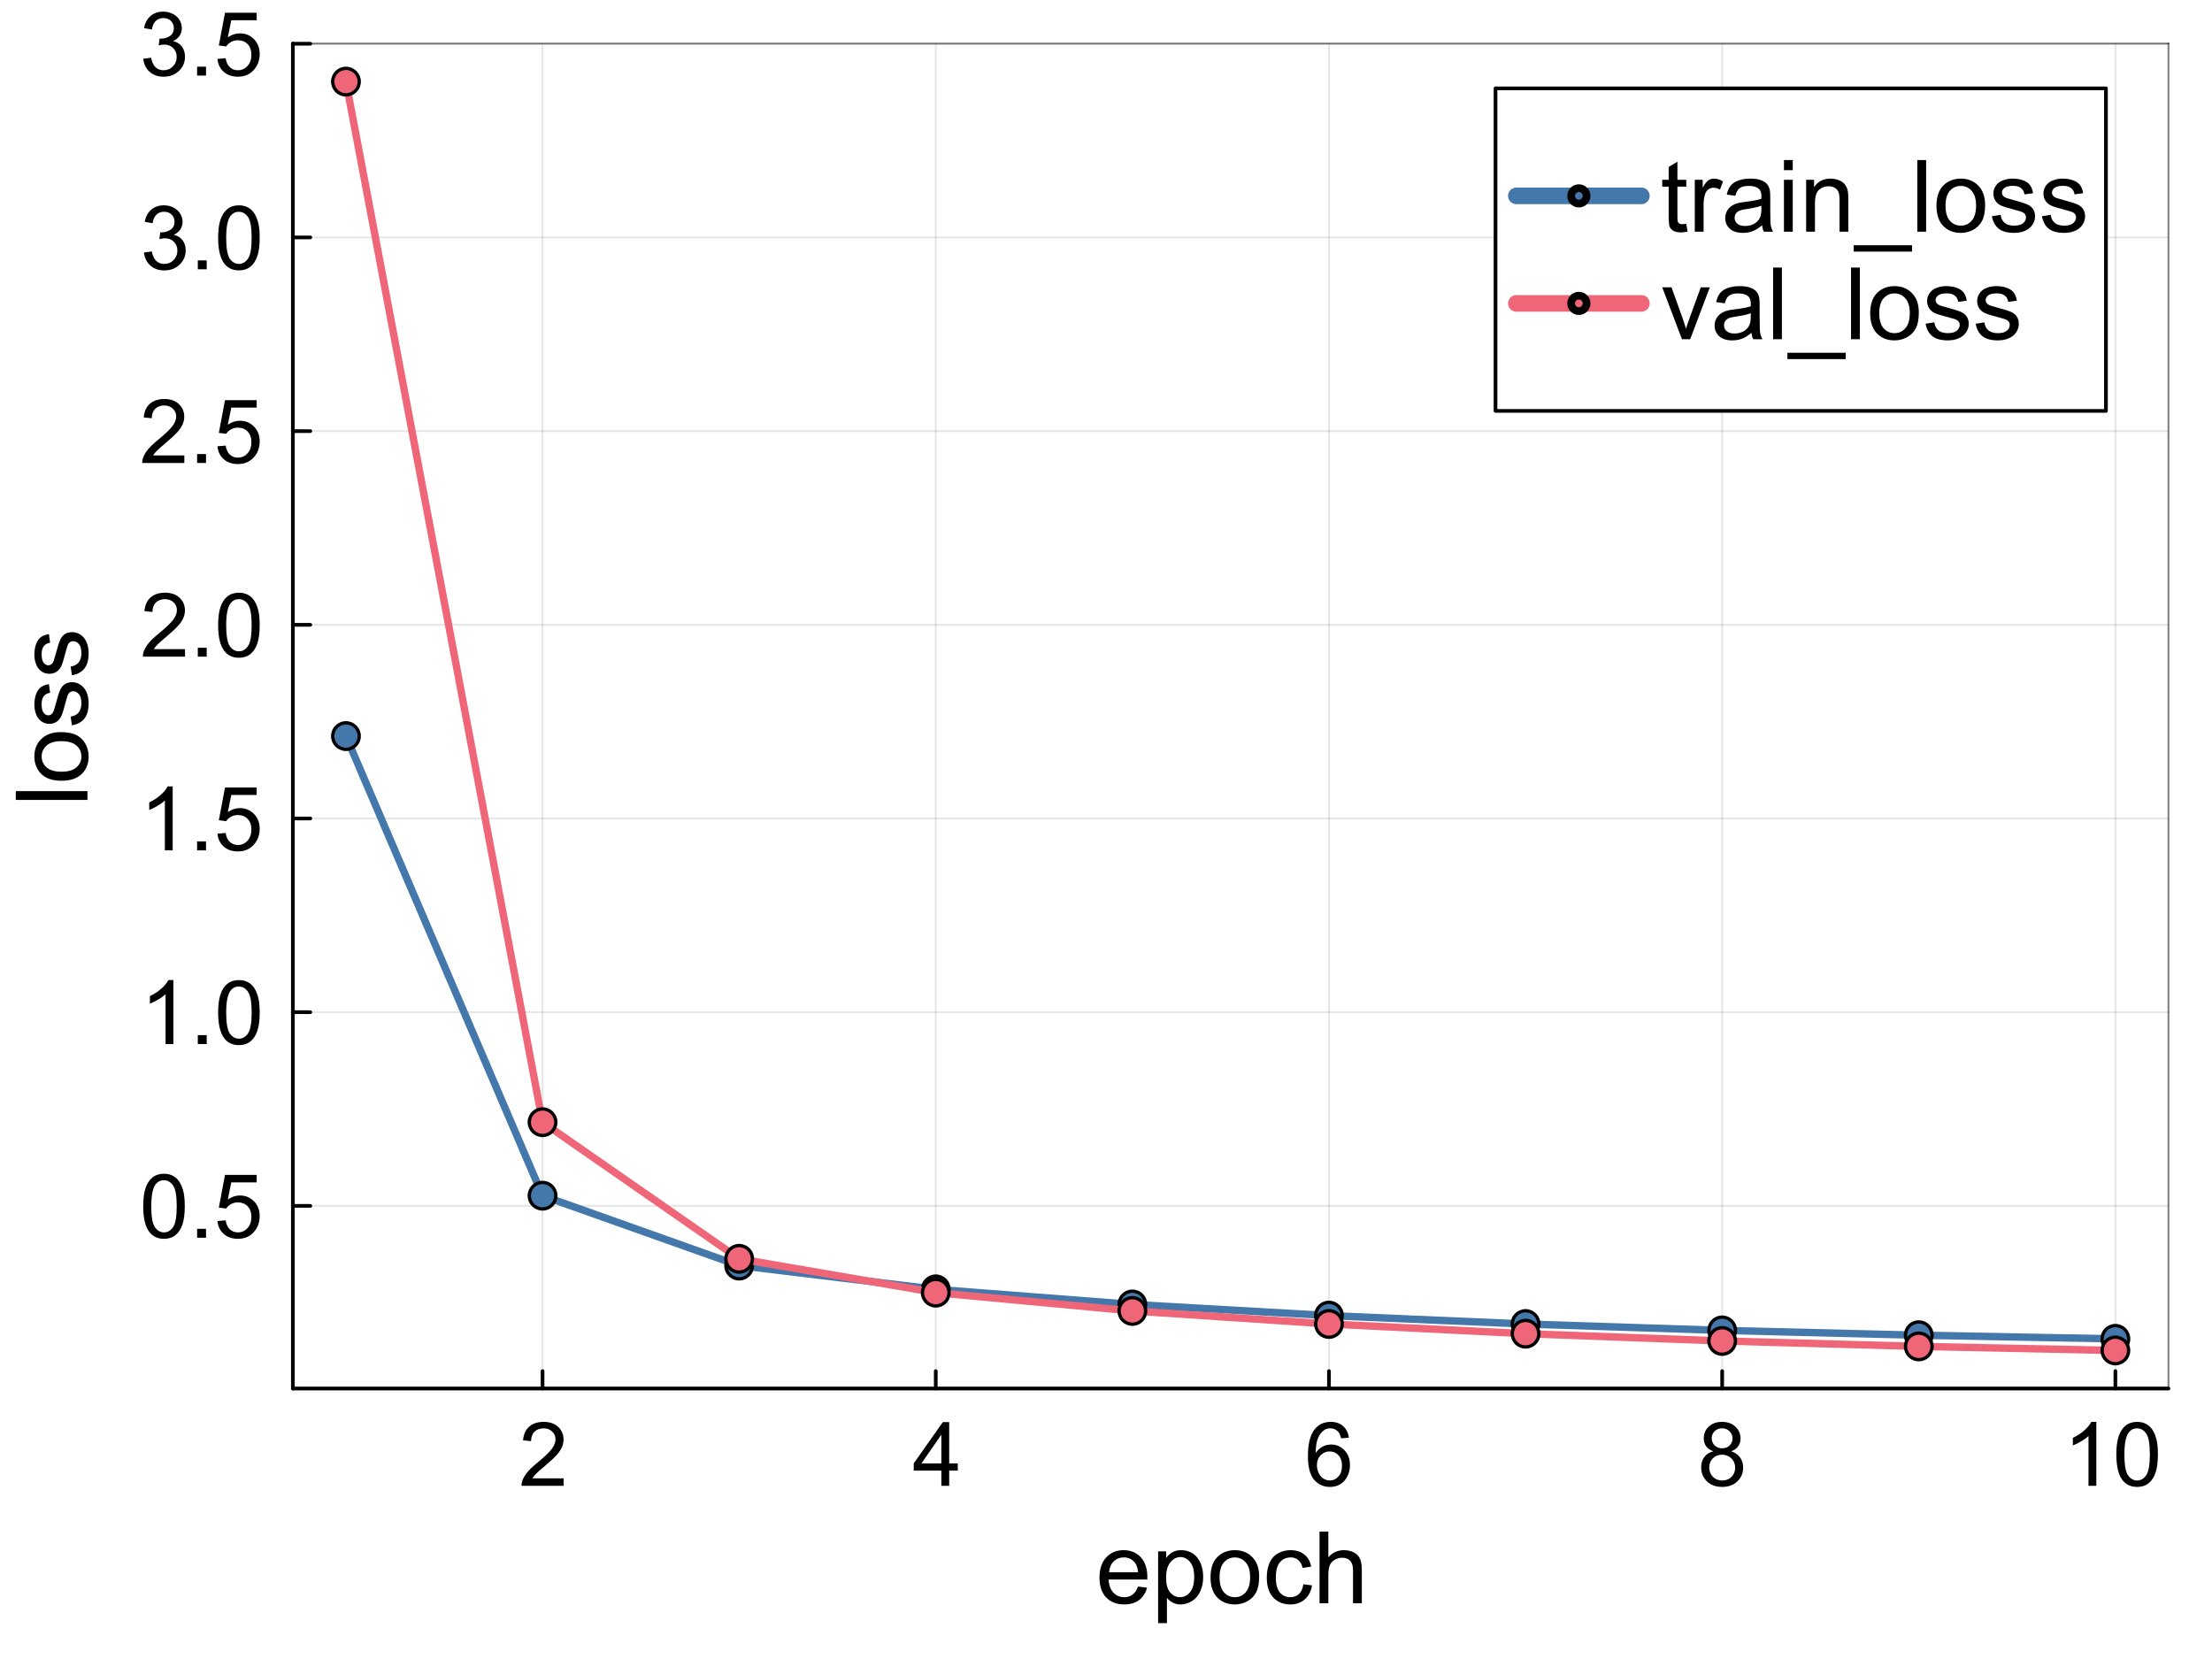 <?xml version="1.0" encoding="utf-8"?>
<svg xmlns="http://www.w3.org/2000/svg" xmlns:xlink="http://www.w3.org/1999/xlink" width="600" height="450" viewBox="0 0 2400 1800">
<rect x="0" y="0" width="2400" height="1800" fill="#333333" stroke="none"/>
<defs>
  <clipPath id="clip400">
    <rect x="0" y="0" width="2400" height="1800"/>
  </clipPath>
</defs>
<path clip-path="url(#clip400)" d="M0 1800 L2400 1800 L2400 0 L0 0  Z" fill="#ffffff" fill-rule="evenodd" fill-opacity="1"/>
<defs>
  <clipPath id="clip401">
    <rect x="480" y="0" width="1681" height="1681"/>
  </clipPath>
</defs>
<path clip-path="url(#clip400)" d="M317.757 1506.52 L2352.76 1506.52 L2352.76 47.244 L317.757 47.244  Z" fill="#ffffff" fill-rule="evenodd" fill-opacity="1"/>
<defs>
  <clipPath id="clip402">
    <rect x="317" y="47" width="2036" height="1460"/>
  </clipPath>
</defs>
<polyline clip-path="url(#clip402)" style="stroke:#000000; stroke-linecap:round; stroke-linejoin:round; stroke-width:2; stroke-opacity:0.1; fill:none" points="588.664,1506.52 588.664,47.244 "/>
<polyline clip-path="url(#clip402)" style="stroke:#000000; stroke-linecap:round; stroke-linejoin:round; stroke-width:2; stroke-opacity:0.1; fill:none" points="1015.29,1506.52 1015.29,47.244 "/>
<polyline clip-path="url(#clip402)" style="stroke:#000000; stroke-linecap:round; stroke-linejoin:round; stroke-width:2; stroke-opacity:0.1; fill:none" points="1441.91,1506.52 1441.91,47.244 "/>
<polyline clip-path="url(#clip402)" style="stroke:#000000; stroke-linecap:round; stroke-linejoin:round; stroke-width:2; stroke-opacity:0.1; fill:none" points="1868.54,1506.52 1868.54,47.244 "/>
<polyline clip-path="url(#clip402)" style="stroke:#000000; stroke-linecap:round; stroke-linejoin:round; stroke-width:2; stroke-opacity:0.1; fill:none" points="2295.16,1506.52 2295.16,47.244 "/>
<polyline clip-path="url(#clip402)" style="stroke:#000000; stroke-linecap:round; stroke-linejoin:round; stroke-width:2; stroke-opacity:0.1; fill:none" points="317.757,1308.36 2352.76,1308.36 "/>
<polyline clip-path="url(#clip402)" style="stroke:#000000; stroke-linecap:round; stroke-linejoin:round; stroke-width:2; stroke-opacity:0.1; fill:none" points="317.757,1098.21 2352.76,1098.21 "/>
<polyline clip-path="url(#clip402)" style="stroke:#000000; stroke-linecap:round; stroke-linejoin:round; stroke-width:2; stroke-opacity:0.1; fill:none" points="317.757,888.06 2352.76,888.06 "/>
<polyline clip-path="url(#clip402)" style="stroke:#000000; stroke-linecap:round; stroke-linejoin:round; stroke-width:2; stroke-opacity:0.1; fill:none" points="317.757,677.911 2352.76,677.911 "/>
<polyline clip-path="url(#clip402)" style="stroke:#000000; stroke-linecap:round; stroke-linejoin:round; stroke-width:2; stroke-opacity:0.1; fill:none" points="317.757,467.762 2352.76,467.762 "/>
<polyline clip-path="url(#clip402)" style="stroke:#000000; stroke-linecap:round; stroke-linejoin:round; stroke-width:2; stroke-opacity:0.1; fill:none" points="317.757,257.613 2352.76,257.613 "/>
<polyline clip-path="url(#clip402)" style="stroke:#000000; stroke-linecap:round; stroke-linejoin:round; stroke-width:2; stroke-opacity:0.1; fill:none" points="317.757,47.463 2352.76,47.463 "/>
<polyline clip-path="url(#clip400)" style="stroke:#000000; stroke-linecap:round; stroke-linejoin:round; stroke-width:4; stroke-opacity:1; fill:none" points="317.757,1506.52 2352.76,1506.52 "/>
<polyline clip-path="url(#clip400)" style="stroke:#000000; stroke-linecap:round; stroke-linejoin:round; stroke-width:2; stroke-opacity:0.5; fill:none" points="317.757,47.244 2352.76,47.244 "/>
<polyline clip-path="url(#clip400)" style="stroke:#000000; stroke-linecap:round; stroke-linejoin:round; stroke-width:4; stroke-opacity:1; fill:none" points="588.664,1506.52 588.664,1487.63 "/>
<polyline clip-path="url(#clip400)" style="stroke:#000000; stroke-linecap:round; stroke-linejoin:round; stroke-width:4; stroke-opacity:1; fill:none" points="1015.29,1506.52 1015.29,1487.63 "/>
<polyline clip-path="url(#clip400)" style="stroke:#000000; stroke-linecap:round; stroke-linejoin:round; stroke-width:4; stroke-opacity:1; fill:none" points="1441.91,1506.52 1441.91,1487.63 "/>
<polyline clip-path="url(#clip400)" style="stroke:#000000; stroke-linecap:round; stroke-linejoin:round; stroke-width:4; stroke-opacity:1; fill:none" points="1868.54,1506.52 1868.54,1487.63 "/>
<polyline clip-path="url(#clip400)" style="stroke:#000000; stroke-linecap:round; stroke-linejoin:round; stroke-width:4; stroke-opacity:1; fill:none" points="2295.16,1506.52 2295.16,1487.63 "/>
<path clip-path="url(#clip400)" d="M611.555 1603.97 L611.555 1612.12 L565.868 1612.12 Q565.773 1609.06 566.858 1606.23 Q568.602 1601.56 572.421 1597.04 Q576.287 1592.51 583.548 1586.57 Q594.817 1577.33 598.777 1571.95 Q602.738 1566.53 602.738 1561.72 Q602.738 1556.68 599.107 1553.24 Q595.524 1549.75 589.725 1549.75 Q583.595 1549.75 579.918 1553.42 Q576.24 1557.1 576.193 1563.61 L567.471 1562.71 Q568.366 1552.95 574.213 1547.86 Q580.059 1542.72 589.913 1542.72 Q599.862 1542.72 605.661 1548.24 Q611.46 1553.75 611.46 1561.91 Q611.46 1566.06 609.763 1570.07 Q608.066 1574.07 604.105 1578.51 Q600.192 1582.94 591.045 1590.67 Q583.407 1597.08 581.238 1599.39 Q579.069 1601.66 577.655 1603.97 L611.555 1603.97 Z" fill="#000000" fill-rule="nonzero" fill-opacity="1" /><path clip-path="url(#clip400)" d="M1021.37 1612.12 L1021.37 1595.57 L991.384 1595.57 L991.384 1587.8 L1022.93 1543 L1029.86 1543 L1029.86 1587.8 L1039.19 1587.8 L1039.19 1595.57 L1029.86 1595.57 L1029.86 1612.12 L1021.37 1612.12 M1021.37 1587.8 L1021.37 1556.63 L999.729 1587.8 L1021.37 1587.8 Z" fill="#000000" fill-rule="nonzero" fill-opacity="1" /><path clip-path="url(#clip400)" d="M1463.51 1559.93 L1455.07 1560.59 Q1453.94 1555.59 1451.86 1553.33 Q1448.42 1549.7 1443.37 1549.7 Q1439.32 1549.7 1436.25 1551.96 Q1432.25 1554.89 1429.94 1560.5 Q1427.63 1566.11 1427.53 1576.48 Q1430.6 1571.81 1435.03 1569.55 Q1439.46 1567.29 1444.32 1567.29 Q1452.8 1567.29 1458.74 1573.56 Q1464.73 1579.78 1464.73 1589.68 Q1464.73 1596.19 1461.9 1601.8 Q1459.12 1607.36 1454.22 1610.33 Q1449.32 1613.3 1443.09 1613.3 Q1432.48 1613.3 1425.79 1605.52 Q1419.09 1597.7 1419.09 1579.78 Q1419.09 1559.74 1426.5 1550.64 Q1432.95 1542.72 1443.89 1542.72 Q1452.05 1542.72 1457.24 1547.29 Q1462.47 1551.87 1463.51 1559.93 M1428.85 1589.73 Q1428.85 1594.11 1430.69 1598.12 Q1432.58 1602.13 1435.92 1604.25 Q1439.27 1606.32 1442.95 1606.32 Q1448.32 1606.32 1452.19 1601.99 Q1456.06 1597.65 1456.06 1590.2 Q1456.06 1583.03 1452.24 1578.93 Q1448.42 1574.78 1442.62 1574.78 Q1436.87 1574.78 1432.86 1578.93 Q1428.85 1583.03 1428.85 1589.73 Z" fill="#000000" fill-rule="nonzero" fill-opacity="1" /><path clip-path="url(#clip400)" d="M1858.92 1574.64 Q1853.64 1572.71 1851.09 1569.12 Q1848.55 1565.54 1848.55 1560.54 Q1848.55 1553 1853.97 1547.86 Q1859.39 1542.72 1868.4 1542.72 Q1877.45 1542.72 1882.96 1548 Q1888.48 1553.24 1888.48 1560.78 Q1888.48 1565.59 1885.94 1569.17 Q1883.44 1572.71 1878.3 1574.64 Q1884.66 1576.72 1887.96 1581.34 Q1891.31 1585.96 1891.31 1592.37 Q1891.31 1601.23 1885.04 1607.27 Q1878.77 1613.3 1868.54 1613.3 Q1858.31 1613.3 1852.04 1607.27 Q1845.76 1601.19 1845.76 1592.13 Q1845.76 1585.39 1849.16 1580.86 Q1852.6 1576.29 1858.92 1574.64 M1857.22 1560.26 Q1857.22 1565.16 1860.38 1568.28 Q1863.54 1571.39 1868.58 1571.39 Q1873.49 1571.39 1876.6 1568.32 Q1879.76 1565.21 1879.76 1560.73 Q1879.76 1556.06 1876.51 1552.91 Q1873.3 1549.7 1868.49 1549.7 Q1863.63 1549.7 1860.43 1552.81 Q1857.22 1555.92 1857.22 1560.26 M1854.49 1592.18 Q1854.49 1595.81 1856.18 1599.21 Q1857.93 1602.6 1861.32 1604.49 Q1864.72 1606.32 1868.63 1606.32 Q1874.71 1606.32 1878.67 1602.41 Q1882.63 1598.5 1882.63 1592.46 Q1882.63 1586.33 1878.53 1582.33 Q1874.48 1578.32 1868.35 1578.32 Q1862.36 1578.32 1858.4 1582.28 Q1854.49 1586.24 1854.49 1592.18 Z" fill="#000000" fill-rule="nonzero" fill-opacity="1" /><path clip-path="url(#clip400)" d="M2274.49 1612.12 L2266 1612.12 L2266 1558.04 Q2262.94 1560.97 2257.94 1563.89 Q2252.99 1566.81 2249.03 1568.28 L2249.03 1560.07 Q2256.15 1556.72 2261.47 1551.96 Q2266.8 1547.2 2269.02 1542.72 L2274.49 1542.72 L2274.49 1612.12 Z" fill="#000000" fill-rule="nonzero" fill-opacity="1" /><path clip-path="url(#clip400)" d="M2296.22 1578.04 Q2296.22 1565.78 2298.72 1558.33 Q2301.27 1550.83 2306.22 1546.78 Q2311.22 1542.72 2318.76 1542.72 Q2324.32 1542.72 2328.52 1544.98 Q2332.72 1547.2 2335.45 1551.44 Q2338.18 1555.64 2339.74 1561.72 Q2341.3 1567.76 2341.3 1578.04 Q2341.3 1590.2 2338.8 1597.7 Q2336.3 1605.15 2331.3 1609.25 Q2326.35 1613.3 2318.76 1613.3 Q2308.76 1613.3 2303.06 1606.14 Q2296.22 1597.51 2296.22 1578.04 M2304.94 1578.04 Q2304.94 1595.06 2308.91 1600.71 Q2312.91 1606.32 2318.76 1606.32 Q2324.61 1606.32 2328.57 1600.67 Q2332.57 1595.01 2332.57 1578.04 Q2332.57 1560.97 2328.57 1555.36 Q2324.61 1549.75 2318.67 1549.75 Q2312.82 1549.75 2309.33 1554.7 Q2304.94 1561.01 2304.94 1578.04 Z" fill="#000000" fill-rule="nonzero" fill-opacity="1" /><path clip-path="url(#clip400)" d="M1234.69 1721.38 L1244.55 1722.6 Q1242.22 1731.24 1235.91 1736.01 Q1229.6 1740.79 1219.78 1740.79 Q1207.42 1740.79 1200.16 1733.2 Q1192.94 1725.57 1192.94 1711.83 Q1192.94 1697.61 1200.26 1689.76 Q1207.58 1681.91 1219.25 1681.91 Q1230.55 1681.91 1237.71 1689.6 Q1244.87 1697.29 1244.87 1711.24 Q1244.87 1712.09 1244.82 1713.79 L1202.81 1713.79 Q1203.34 1723.07 1208.06 1728.01 Q1212.78 1732.94 1219.84 1732.94 Q1225.09 1732.94 1228.8 1730.18 Q1232.51 1727.42 1234.69 1721.38 M1203.34 1705.94 L1234.79 1705.94 Q1234.16 1698.83 1231.19 1695.28 Q1226.63 1689.76 1219.36 1689.76 Q1212.78 1689.76 1208.27 1694.16 Q1203.82 1698.57 1203.34 1705.94 Z" fill="#000000" fill-rule="nonzero" fill-opacity="1" /><path clip-path="url(#clip400)" d="M1256.54 1761.1 L1256.54 1683.18 L1265.24 1683.18 L1265.24 1690.5 Q1268.32 1686.21 1272.19 1684.09 Q1276.06 1681.91 1281.58 1681.91 Q1288.79 1681.91 1294.31 1685.62 Q1299.82 1689.34 1302.64 1696.13 Q1305.45 1702.86 1305.45 1710.93 Q1305.45 1719.57 1302.32 1726.52 Q1299.24 1733.42 1293.3 1737.13 Q1287.41 1740.79 1280.89 1740.79 Q1276.11 1740.79 1272.3 1738.77 Q1268.53 1736.76 1266.09 1733.68 L1266.09 1761.1 L1256.54 1761.1 M1265.19 1711.67 Q1265.19 1722.54 1269.59 1727.74 Q1273.99 1732.94 1280.25 1732.94 Q1286.62 1732.94 1291.13 1727.58 Q1295.69 1722.17 1295.69 1710.87 Q1295.69 1700.11 1291.23 1694.75 Q1286.83 1689.39 1280.68 1689.39 Q1274.58 1689.39 1269.86 1695.12 Q1265.19 1700.79 1265.19 1711.67 Z" fill="#000000" fill-rule="nonzero" fill-opacity="1" /><path clip-path="url(#clip400)" d="M1313.4 1711.35 Q1313.4 1695.7 1322.1 1688.17 Q1329.37 1681.91 1339.82 1681.91 Q1351.43 1681.91 1358.81 1689.55 Q1366.18 1697.13 1366.18 1710.55 Q1366.18 1721.43 1362.89 1727.69 Q1359.66 1733.89 1353.4 1737.34 Q1347.19 1740.79 1339.82 1740.79 Q1327.99 1740.79 1320.67 1733.2 Q1313.4 1725.62 1313.4 1711.35 M1323.22 1711.35 Q1323.22 1722.17 1327.94 1727.58 Q1332.66 1732.94 1339.82 1732.94 Q1346.93 1732.94 1351.65 1727.53 Q1356.37 1722.12 1356.37 1711.03 Q1356.37 1700.58 1351.59 1695.23 Q1346.87 1689.82 1339.82 1689.82 Q1332.66 1689.82 1327.94 1695.17 Q1323.22 1700.53 1323.22 1711.35 Z" fill="#000000" fill-rule="nonzero" fill-opacity="1" /><path clip-path="url(#clip400)" d="M1414.13 1718.88 L1423.52 1720.1 Q1421.98 1729.81 1415.62 1735.33 Q1409.3 1740.79 1400.07 1740.79 Q1388.51 1740.79 1381.46 1733.26 Q1374.45 1725.67 1374.45 1711.56 Q1374.45 1702.44 1377.48 1695.6 Q1380.5 1688.75 1386.65 1685.36 Q1392.86 1681.91 1400.13 1681.91 Q1409.3 1681.91 1415.14 1686.58 Q1420.97 1691.19 1422.62 1699.73 L1413.33 1701.17 Q1412.01 1695.49 1408.61 1692.63 Q1405.27 1689.76 1400.5 1689.76 Q1393.28 1689.76 1388.78 1694.96 Q1384.27 1700.11 1384.27 1711.3 Q1384.27 1722.65 1388.62 1727.79 Q1392.97 1732.94 1399.97 1732.94 Q1405.59 1732.94 1409.36 1729.49 Q1413.12 1726.04 1414.13 1718.88 Z" fill="#000000" fill-rule="nonzero" fill-opacity="1" /><path clip-path="url(#clip400)" d="M1431.69 1739.52 L1431.69 1661.76 L1441.24 1661.76 L1441.24 1689.66 Q1447.92 1681.91 1458.1 1681.91 Q1464.36 1681.91 1468.98 1684.4 Q1473.59 1686.84 1475.55 1691.19 Q1477.57 1695.54 1477.57 1703.82 L1477.57 1739.52 L1468.02 1739.52 L1468.02 1703.82 Q1468.02 1696.66 1464.89 1693.42 Q1461.82 1690.13 1456.14 1690.13 Q1451.9 1690.13 1448.13 1692.36 Q1444.42 1694.54 1442.83 1698.3 Q1441.24 1702.07 1441.24 1708.7 L1441.24 1739.52 L1431.69 1739.52 Z" fill="#000000" fill-rule="nonzero" fill-opacity="1" /><polyline clip-path="url(#clip400)" style="stroke:#000000; stroke-linecap:round; stroke-linejoin:round; stroke-width:4; stroke-opacity:1; fill:none" points="317.757,1506.52 317.757,47.244 "/>
<polyline clip-path="url(#clip400)" style="stroke:#000000; stroke-linecap:round; stroke-linejoin:round; stroke-width:2; stroke-opacity:0.5; fill:none" points="2352.76,1506.52 2352.76,47.244 "/>
<polyline clip-path="url(#clip400)" style="stroke:#000000; stroke-linecap:round; stroke-linejoin:round; stroke-width:4; stroke-opacity:1; fill:none" points="317.757,1308.36 336.655,1308.36 "/>
<polyline clip-path="url(#clip400)" style="stroke:#000000; stroke-linecap:round; stroke-linejoin:round; stroke-width:4; stroke-opacity:1; fill:none" points="317.757,1098.21 336.655,1098.21 "/>
<polyline clip-path="url(#clip400)" style="stroke:#000000; stroke-linecap:round; stroke-linejoin:round; stroke-width:4; stroke-opacity:1; fill:none" points="317.757,888.06 336.655,888.06 "/>
<polyline clip-path="url(#clip400)" style="stroke:#000000; stroke-linecap:round; stroke-linejoin:round; stroke-width:4; stroke-opacity:1; fill:none" points="317.757,677.911 336.655,677.911 "/>
<polyline clip-path="url(#clip400)" style="stroke:#000000; stroke-linecap:round; stroke-linejoin:round; stroke-width:4; stroke-opacity:1; fill:none" points="317.757,467.762 336.655,467.762 "/>
<polyline clip-path="url(#clip400)" style="stroke:#000000; stroke-linecap:round; stroke-linejoin:round; stroke-width:4; stroke-opacity:1; fill:none" points="317.757,257.613 336.655,257.613 "/>
<polyline clip-path="url(#clip400)" style="stroke:#000000; stroke-linecap:round; stroke-linejoin:round; stroke-width:4; stroke-opacity:1; fill:none" points="317.757,47.463 336.655,47.463 "/>
<path clip-path="url(#clip400)" d="M155.399 1308.83 Q155.399 1296.57 157.898 1289.12 Q160.444 1281.63 165.394 1277.57 Q170.392 1273.52 177.936 1273.52 Q183.5 1273.52 187.696 1275.78 Q191.892 1277.99 194.627 1282.24 Q197.361 1286.43 198.917 1292.52 Q200.473 1298.55 200.473 1308.83 Q200.473 1320.99 197.974 1328.49 Q195.475 1335.94 190.478 1340.04 Q185.527 1344.1 177.936 1344.1 Q167.94 1344.1 162.235 1336.93 Q155.399 1328.3 155.399 1308.83 M164.121 1308.83 Q164.121 1325.85 168.082 1331.51 Q172.09 1337.12 177.936 1337.12 Q183.782 1337.12 187.743 1331.46 Q191.751 1325.8 191.751 1308.83 Q191.751 1291.76 187.743 1286.15 Q183.782 1280.54 177.842 1280.54 Q171.995 1280.54 168.506 1285.49 Q164.121 1291.81 164.121 1308.83 Z" fill="#000000" fill-rule="nonzero" fill-opacity="1" /><path clip-path="url(#clip400)" d="M213.863 1342.92 L213.863 1333.25 L223.529 1333.25 L223.529 1342.92 L213.863 1342.92 Z" fill="#000000" fill-rule="nonzero" fill-opacity="1" /><path clip-path="url(#clip400)" d="M235.929 1324.81 L244.84 1324.06 Q245.83 1330.57 249.413 1333.87 Q253.044 1337.12 258.136 1337.12 Q264.265 1337.12 268.509 1332.5 Q272.752 1327.88 272.752 1320.24 Q272.752 1312.98 268.65 1308.78 Q264.595 1304.59 257.994 1304.59 Q253.893 1304.59 250.592 1306.47 Q247.292 1308.31 245.406 1311.28 L237.438 1310.24 L244.133 1274.74 L278.504 1274.74 L278.504 1282.85 L250.922 1282.85 L247.197 1301.43 Q253.421 1297.09 260.258 1297.09 Q269.31 1297.09 275.534 1303.36 Q281.757 1309.63 281.757 1319.49 Q281.757 1328.87 276.288 1335.7 Q269.64 1344.1 258.136 1344.1 Q248.706 1344.1 242.718 1338.82 Q236.778 1333.54 235.929 1324.81 Z" fill="#000000" fill-rule="nonzero" fill-opacity="1" /><path clip-path="url(#clip400)" d="M188.12 1132.77 L179.633 1132.77 L179.633 1078.69 Q176.569 1081.61 171.571 1084.54 Q166.62 1087.46 162.66 1088.92 L162.66 1080.72 Q169.779 1077.37 175.107 1072.61 Q180.435 1067.85 182.651 1063.37 L188.12 1063.37 L188.12 1132.77 Z" fill="#000000" fill-rule="nonzero" fill-opacity="1" /><path clip-path="url(#clip400)" d="M214.618 1132.77 L214.618 1123.1 L224.283 1123.1 L224.283 1132.77 L214.618 1132.77 Z" fill="#000000" fill-rule="nonzero" fill-opacity="1" /><path clip-path="url(#clip400)" d="M236.683 1098.68 Q236.683 1086.42 239.182 1078.97 Q241.728 1071.48 246.679 1067.42 Q251.677 1063.37 259.22 1063.37 Q264.784 1063.37 268.98 1065.63 Q273.176 1067.85 275.911 1072.09 Q278.646 1076.29 280.201 1082.37 Q281.757 1088.4 281.757 1098.68 Q281.757 1110.85 279.259 1118.34 Q276.76 1125.79 271.762 1129.89 Q266.811 1133.95 259.22 1133.95 Q249.225 1133.95 243.52 1126.78 Q236.683 1118.15 236.683 1098.68 M245.406 1098.68 Q245.406 1115.7 249.366 1121.36 Q253.374 1126.97 259.22 1126.97 Q265.067 1126.97 269.027 1121.31 Q273.035 1115.65 273.035 1098.68 Q273.035 1081.61 269.027 1076 Q265.067 1070.39 259.126 1070.39 Q253.28 1070.39 249.791 1075.34 Q245.406 1081.66 245.406 1098.68 Z" fill="#000000" fill-rule="nonzero" fill-opacity="1" /><path clip-path="url(#clip400)" d="M187.366 922.62 L178.879 922.62 L178.879 868.541 Q175.814 871.464 170.817 874.387 Q165.866 877.31 161.905 878.772 L161.905 870.568 Q169.025 867.22 174.353 862.458 Q179.68 857.696 181.896 853.217 L187.366 853.217 L187.366 922.62 Z" fill="#000000" fill-rule="nonzero" fill-opacity="1" /><path clip-path="url(#clip400)" d="M213.863 922.62 L213.863 912.955 L223.529 912.955 L223.529 922.62 L213.863 922.62 Z" fill="#000000" fill-rule="nonzero" fill-opacity="1" /><path clip-path="url(#clip400)" d="M235.929 904.515 L244.84 903.761 Q245.83 910.267 249.413 913.568 Q253.044 916.821 258.136 916.821 Q264.265 916.821 268.509 912.2 Q272.752 907.58 272.752 899.942 Q272.752 892.681 268.65 888.484 Q264.595 884.288 257.994 884.288 Q253.893 884.288 250.592 886.174 Q247.292 888.013 245.406 890.983 L237.438 889.946 L244.133 854.443 L278.504 854.443 L278.504 862.553 L250.922 862.553 L247.197 881.129 Q253.421 876.792 260.258 876.792 Q269.31 876.792 275.534 883.062 Q281.757 889.333 281.757 899.187 Q281.757 908.57 276.288 915.406 Q269.64 923.799 258.136 923.799 Q248.706 923.799 242.718 918.518 Q236.778 913.238 235.929 904.515 Z" fill="#000000" fill-rule="nonzero" fill-opacity="1" /><path clip-path="url(#clip400)" d="M200.756 704.314 L200.756 712.471 L155.069 712.471 Q154.975 709.406 156.059 706.577 Q157.803 701.91 161.623 697.383 Q165.489 692.857 172.75 686.916 Q184.018 677.675 187.979 672.3 Q191.939 666.878 191.939 662.069 Q191.939 657.024 188.309 653.582 Q184.725 650.093 178.926 650.093 Q172.797 650.093 169.119 653.771 Q165.442 657.448 165.394 663.955 L156.672 663.059 Q157.568 653.299 163.414 648.207 Q169.261 643.068 179.115 643.068 Q189.063 643.068 194.862 648.584 Q200.662 654.101 200.662 662.258 Q200.662 666.407 198.964 670.414 Q197.267 674.422 193.306 678.854 Q189.393 683.286 180.246 691.018 Q172.608 697.431 170.439 699.741 Q168.27 702.004 166.856 704.314 L200.756 704.314 Z" fill="#000000" fill-rule="nonzero" fill-opacity="1" /><path clip-path="url(#clip400)" d="M214.618 712.471 L214.618 702.805 L224.283 702.805 L224.283 712.471 L214.618 712.471 Z" fill="#000000" fill-rule="nonzero" fill-opacity="1" /><path clip-path="url(#clip400)" d="M236.683 678.382 Q236.683 666.124 239.182 658.674 Q241.728 651.178 246.679 647.123 Q251.677 643.068 259.22 643.068 Q264.784 643.068 268.98 645.331 Q273.176 647.547 275.911 651.791 Q278.646 655.987 280.201 662.069 Q281.757 668.104 281.757 678.382 Q281.757 690.547 279.259 698.043 Q276.76 705.493 271.762 709.595 Q266.811 713.65 259.22 713.65 Q249.225 713.65 243.52 706.483 Q236.683 697.855 236.683 678.382 M245.406 678.382 Q245.406 695.403 249.366 701.061 Q253.374 706.672 259.22 706.672 Q265.067 706.672 269.027 701.014 Q273.035 695.356 273.035 678.382 Q273.035 661.315 269.027 655.704 Q265.067 650.093 259.126 650.093 Q253.28 650.093 249.791 655.044 Q245.406 661.362 245.406 678.382 Z" fill="#000000" fill-rule="nonzero" fill-opacity="1" /><path clip-path="url(#clip400)" d="M200.002 494.165 L200.002 502.322 L154.314 502.322 Q154.22 499.257 155.305 496.428 Q157.049 491.76 160.868 487.234 Q164.734 482.708 171.995 476.767 Q183.264 467.526 187.224 462.151 Q191.185 456.729 191.185 451.92 Q191.185 446.875 187.554 443.433 Q183.971 439.944 178.172 439.944 Q172.042 439.944 168.365 443.622 Q164.687 447.299 164.64 453.806 L155.918 452.91 Q156.813 443.15 162.66 438.058 Q168.506 432.919 178.36 432.919 Q188.309 432.919 194.108 438.435 Q199.907 443.952 199.907 452.108 Q199.907 456.257 198.21 460.265 Q196.513 464.273 192.552 468.705 Q188.639 473.137 179.492 480.869 Q171.854 487.281 169.685 489.592 Q167.516 491.855 166.102 494.165 L200.002 494.165 Z" fill="#000000" fill-rule="nonzero" fill-opacity="1" /><path clip-path="url(#clip400)" d="M213.863 502.322 L213.863 492.656 L223.529 492.656 L223.529 502.322 L213.863 502.322 Z" fill="#000000" fill-rule="nonzero" fill-opacity="1" /><path clip-path="url(#clip400)" d="M235.929 484.217 L244.84 483.462 Q245.83 489.969 249.413 493.269 Q253.044 496.522 258.136 496.522 Q264.265 496.522 268.509 491.902 Q272.752 487.281 272.752 479.643 Q272.752 472.382 268.65 468.186 Q264.595 463.99 257.994 463.99 Q253.893 463.99 250.592 465.876 Q247.292 467.715 245.406 470.685 L237.438 469.648 L244.133 434.145 L278.504 434.145 L278.504 442.254 L250.922 442.254 L247.197 460.831 Q253.421 456.493 260.258 456.493 Q269.31 456.493 275.534 462.764 Q281.757 469.035 281.757 478.889 Q281.757 488.271 276.288 495.108 Q269.64 503.5 258.136 503.5 Q248.706 503.5 242.718 498.22 Q236.778 492.939 235.929 484.217 Z" fill="#000000" fill-rule="nonzero" fill-opacity="1" /><path clip-path="url(#clip400)" d="M156.2 273.926 L164.687 272.794 Q166.149 280.008 169.638 283.214 Q173.174 286.373 178.219 286.373 Q184.207 286.373 188.309 282.224 Q192.458 278.075 192.458 271.946 Q192.458 266.099 188.639 262.327 Q184.82 258.508 178.926 258.508 Q176.521 258.508 172.938 259.451 L173.881 252.002 Q174.73 252.096 175.248 252.096 Q180.671 252.096 185.008 249.267 Q189.346 246.438 189.346 240.545 Q189.346 235.877 186.187 232.812 Q183.028 229.748 178.03 229.748 Q173.08 229.748 169.779 232.86 Q166.479 235.971 165.536 242.195 L157.049 240.686 Q158.605 232.152 164.121 227.485 Q169.638 222.77 177.842 222.77 Q183.5 222.77 188.262 225.221 Q193.024 227.626 195.522 231.822 Q198.068 236.018 198.068 240.733 Q198.068 245.212 195.664 248.89 Q193.259 252.568 188.544 254.737 Q194.674 256.151 198.068 260.63 Q201.463 265.062 201.463 271.757 Q201.463 280.81 194.862 287.128 Q188.262 293.398 178.172 293.398 Q169.072 293.398 163.037 287.976 Q157.049 282.554 156.2 273.926 Z" fill="#000000" fill-rule="nonzero" fill-opacity="1" /><path clip-path="url(#clip400)" d="M214.618 292.173 L214.618 282.507 L224.283 282.507 L224.283 292.173 L214.618 292.173 Z" fill="#000000" fill-rule="nonzero" fill-opacity="1" /><path clip-path="url(#clip400)" d="M236.683 258.084 Q236.683 245.825 239.182 238.376 Q241.728 230.879 246.679 226.824 Q251.677 222.77 259.22 222.77 Q264.784 222.77 268.98 225.033 Q273.176 227.249 275.911 231.492 Q278.646 235.688 280.201 241.771 Q281.757 247.806 281.757 258.084 Q281.757 270.248 279.259 277.745 Q276.76 285.195 271.762 289.297 Q266.811 293.351 259.22 293.351 Q249.225 293.351 243.52 286.185 Q236.683 277.557 236.683 258.084 M245.406 258.084 Q245.406 275.105 249.366 280.763 Q253.374 286.373 259.22 286.373 Q265.067 286.373 269.027 280.715 Q273.035 275.058 273.035 258.084 Q273.035 241.016 269.027 235.406 Q265.067 229.795 259.126 229.795 Q253.28 229.795 249.791 234.745 Q245.406 241.063 245.406 258.084 Z" fill="#000000" fill-rule="nonzero" fill-opacity="1" /><path clip-path="url(#clip400)" d="M155.446 63.777 L163.933 62.645 Q165.394 69.859 168.883 73.065 Q172.42 76.224 177.464 76.224 Q183.452 76.224 187.554 72.075 Q191.703 67.926 191.703 61.797 Q191.703 55.95 187.884 52.178 Q184.065 48.359 178.172 48.359 Q175.767 48.359 172.184 49.302 L173.127 41.853 Q173.975 41.947 174.494 41.947 Q179.916 41.947 184.254 39.118 Q188.592 36.289 188.592 30.396 Q188.592 25.728 185.433 22.663 Q182.274 19.599 177.276 19.599 Q172.325 19.599 169.025 22.71 Q165.724 25.822 164.781 32.046 L156.295 30.537 Q157.851 22.003 163.367 17.335 Q168.883 12.62 177.087 12.62 Q182.745 12.62 187.507 15.072 Q192.269 17.477 194.768 21.673 Q197.314 25.869 197.314 30.584 Q197.314 35.063 194.909 38.741 Q192.505 42.419 187.79 44.587 Q193.919 46.002 197.314 50.481 Q200.709 54.913 200.709 61.608 Q200.709 70.661 194.108 76.978 Q187.507 83.249 177.417 83.249 Q168.318 83.249 162.283 77.827 Q156.295 72.405 155.446 63.777 Z" fill="#000000" fill-rule="nonzero" fill-opacity="1" /><path clip-path="url(#clip400)" d="M213.863 82.023 L213.863 72.358 L223.529 72.358 L223.529 82.023 L213.863 82.023 Z" fill="#000000" fill-rule="nonzero" fill-opacity="1" /><path clip-path="url(#clip400)" d="M235.929 63.918 L244.84 63.164 Q245.83 69.671 249.413 72.971 Q253.044 76.224 258.136 76.224 Q264.265 76.224 268.509 71.604 Q272.752 66.983 272.752 59.345 Q272.752 52.084 268.65 47.888 Q264.595 43.691 257.994 43.691 Q253.893 43.691 250.592 45.578 Q247.292 47.416 245.406 50.387 L237.438 49.349 L244.133 13.846 L278.504 13.846 L278.504 21.956 L250.922 21.956 L247.197 40.533 Q253.421 36.195 260.258 36.195 Q269.31 36.195 275.534 42.466 Q281.757 48.736 281.757 58.59 Q281.757 67.973 276.288 74.81 Q269.64 83.202 258.136 83.202 Q248.706 83.202 242.718 77.921 Q236.778 72.641 235.929 63.918 Z" fill="#000000" fill-rule="nonzero" fill-opacity="1" /><path clip-path="url(#clip400)" d="M94.892 867.905 L17.132 867.905 L17.132 858.357 L94.892 858.357 L94.892 867.905 Z" fill="#000000" fill-rule="nonzero" fill-opacity="1" /><path clip-path="url(#clip400)" d="M66.727 847.112 Q51.079 847.112 43.547 838.413 Q37.288 831.146 37.288 820.697 Q37.288 809.081 44.926 801.708 Q52.511 794.335 65.931 794.335 Q76.805 794.335 83.064 797.623 Q89.27 800.859 92.717 807.118 Q96.165 813.324 96.165 820.697 Q96.165 832.525 88.58 839.845 Q80.995 847.112 66.727 847.112 M66.727 837.299 Q77.547 837.299 82.958 832.578 Q88.315 827.858 88.315 820.697 Q88.315 813.589 82.905 808.868 Q77.494 804.148 66.408 804.148 Q55.959 804.148 50.602 808.921 Q45.191 813.642 45.191 820.697 Q45.191 827.858 50.549 832.578 Q55.906 837.299 66.727 837.299 Z" fill="#000000" fill-rule="nonzero" fill-opacity="1" /><path clip-path="url(#clip400)" d="M78.078 786.962 L76.593 777.52 Q82.268 776.725 85.291 773.118 Q88.315 769.458 88.315 762.934 Q88.315 756.357 85.663 753.174 Q82.958 749.991 79.351 749.991 Q76.115 749.991 74.259 752.803 Q72.986 754.765 71.023 762.563 Q68.371 773.065 66.462 777.149 Q64.499 781.18 61.104 783.302 Q57.657 785.371 53.519 785.371 Q49.753 785.371 46.571 783.673 Q43.335 781.923 41.213 778.953 Q39.569 776.725 38.455 772.906 Q37.288 769.034 37.288 764.631 Q37.288 758.001 39.198 753.015 Q41.107 747.976 44.396 745.589 Q47.632 743.202 53.095 742.3 L54.368 751.636 Q50.018 752.272 47.578 755.349 Q45.139 758.372 45.139 763.942 Q45.139 770.519 47.313 773.33 Q49.488 776.141 52.405 776.141 Q54.262 776.141 55.747 774.974 Q57.285 773.807 58.293 771.314 Q58.823 769.882 60.733 762.881 Q63.438 752.75 65.189 748.772 Q66.886 744.74 70.174 742.459 Q73.463 740.179 78.343 740.179 Q83.117 740.179 87.36 742.99 Q91.55 745.748 93.884 750.999 Q96.165 756.25 96.165 762.881 Q96.165 773.861 91.603 779.642 Q87.042 785.371 78.078 786.962 Z" fill="#000000" fill-rule="nonzero" fill-opacity="1" /><path clip-path="url(#clip400)" d="M78.078 732.647 L76.593 723.205 Q82.268 722.41 85.291 718.803 Q88.315 715.143 88.315 708.619 Q88.315 702.041 85.663 698.859 Q82.958 695.676 79.351 695.676 Q76.115 695.676 74.259 698.487 Q72.986 700.45 71.023 708.247 Q68.371 718.75 66.462 722.834 Q64.499 726.865 61.104 728.987 Q57.657 731.055 53.519 731.055 Q49.753 731.055 46.571 729.358 Q43.335 727.608 41.213 724.637 Q39.569 722.41 38.455 718.59 Q37.288 714.718 37.288 710.316 Q37.288 703.686 39.198 698.7 Q41.107 693.661 44.396 691.274 Q47.632 688.887 53.095 687.985 L54.368 697.32 Q50.018 697.957 47.578 701.033 Q45.139 704.057 45.139 709.626 Q45.139 716.204 47.313 719.015 Q49.488 721.826 52.405 721.826 Q54.262 721.826 55.747 720.659 Q57.285 719.492 58.293 716.999 Q58.823 715.567 60.733 708.565 Q63.438 698.434 65.189 694.456 Q66.886 690.425 70.174 688.144 Q73.463 685.863 78.343 685.863 Q83.117 685.863 87.36 688.675 Q91.55 691.433 93.884 696.684 Q96.165 701.935 96.165 708.565 Q96.165 719.545 91.603 725.327 Q87.042 731.055 78.078 732.647 Z" fill="#000000" fill-rule="nonzero" fill-opacity="1" /><polyline clip-path="url(#clip402)" style="stroke:#4477aa; stroke-linecap:round; stroke-linejoin:round; stroke-width:8; stroke-opacity:1; fill:none" points="375.352,798.648 588.664,1297.31 801.976,1373.15 1015.29,1398.94 1228.6,1415.31 1441.91,1427.42 1655.22,1436.55 1868.54,1443.46 2081.85,1448.68 2295.16,1452.63 "/>
<circle clip-path="url(#clip402)" cx="375.352" cy="798.648" r="14.4" fill="#4477aa" fill-rule="evenodd" fill-opacity="1" stroke="#000000" stroke-opacity="1" stroke-width="3.6"/>
<circle clip-path="url(#clip402)" cx="588.664" cy="1297.31" r="14.4" fill="#4477aa" fill-rule="evenodd" fill-opacity="1" stroke="#000000" stroke-opacity="1" stroke-width="3.6"/>
<circle clip-path="url(#clip402)" cx="801.976" cy="1373.15" r="14.4" fill="#4477aa" fill-rule="evenodd" fill-opacity="1" stroke="#000000" stroke-opacity="1" stroke-width="3.6"/>
<circle clip-path="url(#clip402)" cx="1015.29" cy="1398.94" r="14.4" fill="#4477aa" fill-rule="evenodd" fill-opacity="1" stroke="#000000" stroke-opacity="1" stroke-width="3.6"/>
<circle clip-path="url(#clip402)" cx="1228.6" cy="1415.31" r="14.4" fill="#4477aa" fill-rule="evenodd" fill-opacity="1" stroke="#000000" stroke-opacity="1" stroke-width="3.6"/>
<circle clip-path="url(#clip402)" cx="1441.91" cy="1427.42" r="14.4" fill="#4477aa" fill-rule="evenodd" fill-opacity="1" stroke="#000000" stroke-opacity="1" stroke-width="3.6"/>
<circle clip-path="url(#clip402)" cx="1655.22" cy="1436.55" r="14.4" fill="#4477aa" fill-rule="evenodd" fill-opacity="1" stroke="#000000" stroke-opacity="1" stroke-width="3.6"/>
<circle clip-path="url(#clip402)" cx="1868.54" cy="1443.46" r="14.4" fill="#4477aa" fill-rule="evenodd" fill-opacity="1" stroke="#000000" stroke-opacity="1" stroke-width="3.6"/>
<circle clip-path="url(#clip402)" cx="2081.85" cy="1448.68" r="14.4" fill="#4477aa" fill-rule="evenodd" fill-opacity="1" stroke="#000000" stroke-opacity="1" stroke-width="3.6"/>
<circle clip-path="url(#clip402)" cx="2295.16" cy="1452.63" r="14.4" fill="#4477aa" fill-rule="evenodd" fill-opacity="1" stroke="#000000" stroke-opacity="1" stroke-width="3.6"/>
<polyline clip-path="url(#clip402)" style="stroke:#ee6677; stroke-linecap:round; stroke-linejoin:round; stroke-width:8; stroke-opacity:1; fill:none" points="375.352,88.544 588.664,1217.58 801.976,1365.79 1015.29,1402.51 1228.6,1422.36 1441.91,1436.5 1655.22,1447.05 1868.54,1454.94 2081.85,1460.83 2295.16,1465.22 "/>
<circle clip-path="url(#clip402)" cx="375.352" cy="88.544" r="14.4" fill="#ee6677" fill-rule="evenodd" fill-opacity="1" stroke="#000000" stroke-opacity="1" stroke-width="3.6"/>
<circle clip-path="url(#clip402)" cx="588.664" cy="1217.58" r="14.4" fill="#ee6677" fill-rule="evenodd" fill-opacity="1" stroke="#000000" stroke-opacity="1" stroke-width="3.6"/>
<circle clip-path="url(#clip402)" cx="801.976" cy="1365.79" r="14.4" fill="#ee6677" fill-rule="evenodd" fill-opacity="1" stroke="#000000" stroke-opacity="1" stroke-width="3.6"/>
<circle clip-path="url(#clip402)" cx="1015.29" cy="1402.51" r="14.4" fill="#ee6677" fill-rule="evenodd" fill-opacity="1" stroke="#000000" stroke-opacity="1" stroke-width="3.6"/>
<circle clip-path="url(#clip402)" cx="1228.6" cy="1422.36" r="14.4" fill="#ee6677" fill-rule="evenodd" fill-opacity="1" stroke="#000000" stroke-opacity="1" stroke-width="3.6"/>
<circle clip-path="url(#clip402)" cx="1441.91" cy="1436.5" r="14.4" fill="#ee6677" fill-rule="evenodd" fill-opacity="1" stroke="#000000" stroke-opacity="1" stroke-width="3.6"/>
<circle clip-path="url(#clip402)" cx="1655.22" cy="1447.05" r="14.4" fill="#ee6677" fill-rule="evenodd" fill-opacity="1" stroke="#000000" stroke-opacity="1" stroke-width="3.6"/>
<circle clip-path="url(#clip402)" cx="1868.54" cy="1454.94" r="14.4" fill="#ee6677" fill-rule="evenodd" fill-opacity="1" stroke="#000000" stroke-opacity="1" stroke-width="3.6"/>
<circle clip-path="url(#clip402)" cx="2081.85" cy="1460.83" r="14.4" fill="#ee6677" fill-rule="evenodd" fill-opacity="1" stroke="#000000" stroke-opacity="1" stroke-width="3.6"/>
<circle clip-path="url(#clip402)" cx="2295.16" cy="1465.22" r="14.4" fill="#ee6677" fill-rule="evenodd" fill-opacity="1" stroke="#000000" stroke-opacity="1" stroke-width="3.6"/>
<path clip-path="url(#clip400)" d="M1622.61 445.807 L2284.92 445.807 L2284.92 95.887 L1622.61 95.887  Z" fill="#ffffff" fill-rule="evenodd" fill-opacity="1"/>
<polyline clip-path="url(#clip400)" style="stroke:#000000; stroke-linecap:round; stroke-linejoin:round; stroke-width:4; stroke-opacity:1; fill:none" points="1622.61,445.807 2284.92,445.807 2284.92,95.887 1622.61,95.887 1622.61,445.807 "/>
<polyline clip-path="url(#clip400)" style="stroke:#4477aa; stroke-linecap:round; stroke-linejoin:round; stroke-width:18; stroke-opacity:1; fill:none" points="1645.22,212.527 1780.88,212.527 "/>
<circle clip-path="url(#clip400)" cx="1713.05" cy="212.527" r="8.374" fill="#4477aa" fill-rule="evenodd" fill-opacity="1" stroke="#000000" stroke-opacity="1" stroke-width="8.374"/>
<path clip-path="url(#clip400)" d="M1829.59 242.867 L1830.97 251.301 Q1826.94 252.149 1823.76 252.149 Q1818.56 252.149 1815.7 250.505 Q1812.83 248.861 1811.66 246.209 Q1810.5 243.503 1810.5 234.911 L1810.5 202.502 L1803.5 202.502 L1803.5 195.076 L1810.5 195.076 L1810.5 181.126 L1819.99 175.397 L1819.99 195.076 L1829.59 195.076 L1829.59 202.502 L1819.99 202.502 L1819.99 235.441 Q1819.99 239.525 1820.47 240.692 Q1821 241.859 1822.11 242.549 Q1823.28 243.238 1825.4 243.238 Q1826.99 243.238 1829.59 242.867 Z" fill="#000000" fill-rule="nonzero" fill-opacity="1" /><path clip-path="url(#clip400)" d="M1838.82 251.407 L1838.82 195.076 L1847.41 195.076 L1847.41 203.616 Q1850.7 197.622 1853.46 195.712 Q1856.27 193.803 1859.61 193.803 Q1864.44 193.803 1869.43 196.879 L1866.14 205.737 Q1862.64 203.669 1859.14 203.669 Q1856.01 203.669 1853.51 205.578 Q1851.02 207.435 1849.96 210.776 Q1848.37 215.868 1848.37 221.915 L1848.37 251.407 L1838.82 251.407 Z" fill="#000000" fill-rule="nonzero" fill-opacity="1" /><path clip-path="url(#clip400)" d="M1911.86 244.458 Q1906.56 248.967 1901.62 250.823 Q1896.74 252.68 1891.12 252.68 Q1881.84 252.68 1876.85 248.171 Q1871.87 243.61 1871.87 236.555 Q1871.87 232.418 1873.72 229.023 Q1875.63 225.575 1878.66 223.507 Q1881.73 221.438 1885.55 220.377 Q1888.36 219.634 1894.04 218.945 Q1905.6 217.566 1911.07 215.656 Q1911.12 213.694 1911.12 213.163 Q1911.12 207.329 1908.41 204.942 Q1904.75 201.706 1897.54 201.706 Q1890.8 201.706 1887.57 204.093 Q1884.39 206.427 1882.85 212.421 L1873.51 211.148 Q1874.78 205.154 1877.7 201.494 Q1880.62 197.781 1886.14 195.818 Q1891.65 193.803 1898.92 193.803 Q1906.13 193.803 1910.64 195.5 Q1915.15 197.198 1917.27 199.797 Q1919.39 202.343 1920.24 206.268 Q1920.72 208.708 1920.72 215.073 L1920.72 227.803 Q1920.72 241.117 1921.3 244.67 Q1921.94 248.171 1923.74 251.407 L1913.77 251.407 Q1912.29 248.436 1911.86 244.458 M1911.07 223.135 Q1905.87 225.257 1895.47 226.742 Q1889.58 227.591 1887.14 228.652 Q1884.7 229.712 1883.38 231.781 Q1882.05 233.797 1882.05 236.29 Q1882.05 240.109 1884.92 242.655 Q1887.83 245.201 1893.4 245.201 Q1898.92 245.201 1903.22 242.814 Q1907.51 240.374 1909.53 236.184 Q1911.07 232.948 1911.07 226.636 L1911.07 223.135 Z" fill="#000000" fill-rule="nonzero" fill-opacity="1" /><path clip-path="url(#clip400)" d="M1935.57 184.627 L1935.57 173.647 L1945.12 173.647 L1945.12 184.627 L1935.57 184.627 M1935.57 251.407 L1935.57 195.076 L1945.12 195.076 L1945.12 251.407 L1935.57 251.407 Z" fill="#000000" fill-rule="nonzero" fill-opacity="1" /><path clip-path="url(#clip400)" d="M1959.65 251.407 L1959.65 195.076 L1968.25 195.076 L1968.25 203.085 Q1974.45 193.803 1986.17 193.803 Q1991.27 193.803 1995.51 195.659 Q1999.81 197.463 2001.93 200.433 Q2004.05 203.403 2004.9 207.488 Q2005.43 210.14 2005.43 216.77 L2005.43 251.407 L1995.88 251.407 L1995.88 217.141 Q1995.88 211.307 1994.77 208.442 Q1993.65 205.525 1990.79 203.828 Q1987.98 202.077 1984.16 202.077 Q1978.06 202.077 1973.6 205.95 Q1969.2 209.822 1969.2 220.642 L1969.2 251.407 L1959.65 251.407 Z" fill="#000000" fill-rule="nonzero" fill-opacity="1" /><path clip-path="url(#clip400)" d="M2011.26 272.995 L2011.26 266.099 L2074.54 266.099 L2074.54 272.995 L2011.26 272.995 Z" fill="#000000" fill-rule="nonzero" fill-opacity="1" /><path clip-path="url(#clip400)" d="M2080.27 251.407 L2080.27 173.647 L2089.82 173.647 L2089.82 251.407 L2080.27 251.407 Z" fill="#000000" fill-rule="nonzero" fill-opacity="1" /><path clip-path="url(#clip400)" d="M2101.06 223.241 Q2101.06 207.594 2109.76 200.062 Q2117.03 193.803 2127.48 193.803 Q2139.09 193.803 2146.47 201.441 Q2153.84 209.026 2153.84 222.446 Q2153.84 233.319 2150.55 239.578 Q2147.32 245.784 2141.06 249.232 Q2134.85 252.68 2127.48 252.68 Q2115.65 252.68 2108.33 245.095 Q2101.06 237.51 2101.06 223.241 M2110.88 223.241 Q2110.88 234.062 2115.6 239.472 Q2120.32 244.83 2127.48 244.83 Q2134.59 244.83 2139.31 239.419 Q2144.03 234.009 2144.03 222.923 Q2144.03 212.474 2139.25 207.116 Q2134.53 201.706 2127.48 201.706 Q2120.32 201.706 2115.6 207.063 Q2110.88 212.421 2110.88 223.241 Z" fill="#000000" fill-rule="nonzero" fill-opacity="1" /><path clip-path="url(#clip400)" d="M2161.21 234.592 L2170.65 233.107 Q2171.45 238.783 2175.06 241.806 Q2178.72 244.83 2185.24 244.83 Q2191.82 244.83 2195 242.177 Q2198.18 239.472 2198.18 235.865 Q2198.18 232.63 2195.37 230.773 Q2193.41 229.5 2185.61 227.538 Q2175.11 224.886 2171.03 222.976 Q2166.99 221.014 2164.87 217.619 Q2162.8 214.171 2162.8 210.034 Q2162.8 206.268 2164.5 203.085 Q2166.25 199.85 2169.22 197.728 Q2171.45 196.084 2175.27 194.97 Q2179.14 193.803 2183.54 193.803 Q2190.17 193.803 2195.16 195.712 Q2200.2 197.622 2202.59 200.91 Q2204.97 204.146 2205.87 209.609 L2196.54 210.882 Q2195.9 206.533 2192.83 204.093 Q2189.8 201.653 2184.23 201.653 Q2177.66 201.653 2174.84 203.828 Q2172.03 206.003 2172.03 208.92 Q2172.03 210.776 2173.2 212.262 Q2174.37 213.8 2176.86 214.808 Q2178.29 215.338 2185.29 217.248 Q2195.43 219.953 2199.4 221.703 Q2203.43 223.4 2205.72 226.689 Q2208 229.978 2208 234.858 Q2208 239.631 2205.18 243.875 Q2202.43 248.065 2197.18 250.399 Q2191.92 252.68 2185.29 252.68 Q2174.31 252.68 2168.53 248.118 Q2162.8 243.556 2161.21 234.592 Z" fill="#000000" fill-rule="nonzero" fill-opacity="1" /><path clip-path="url(#clip400)" d="M2215.53 234.592 L2224.97 233.107 Q2225.77 238.783 2229.37 241.806 Q2233.03 244.83 2239.56 244.83 Q2246.13 244.83 2249.32 242.177 Q2252.5 239.472 2252.5 235.865 Q2252.5 232.63 2249.69 230.773 Q2247.72 229.5 2239.93 227.538 Q2229.43 224.886 2225.34 222.976 Q2221.31 221.014 2219.19 217.619 Q2217.12 214.171 2217.12 210.034 Q2217.12 206.268 2218.82 203.085 Q2220.57 199.85 2223.54 197.728 Q2225.77 196.084 2229.58 194.97 Q2233.46 193.803 2237.86 193.803 Q2244.49 193.803 2249.48 195.712 Q2254.51 197.622 2256.9 200.91 Q2259.29 204.146 2260.19 209.609 L2250.85 210.882 Q2250.22 206.533 2247.14 204.093 Q2244.12 201.653 2238.55 201.653 Q2231.97 201.653 2229.16 203.828 Q2226.35 206.003 2226.35 208.92 Q2226.35 210.776 2227.52 212.262 Q2228.68 213.8 2231.18 214.808 Q2232.61 215.338 2239.61 217.248 Q2249.74 219.953 2253.72 221.703 Q2257.75 223.4 2260.03 226.689 Q2262.31 229.978 2262.31 234.858 Q2262.31 239.631 2259.5 243.875 Q2256.74 248.065 2251.49 250.399 Q2246.24 252.68 2239.61 252.68 Q2228.63 252.68 2222.85 248.118 Q2217.12 243.556 2215.53 234.592 Z" fill="#000000" fill-rule="nonzero" fill-opacity="1" /><polyline clip-path="url(#clip400)" style="stroke:#ee6677; stroke-linecap:round; stroke-linejoin:round; stroke-width:18; stroke-opacity:1; fill:none" points="1645.22,329.167 1780.88,329.167 "/>
<circle clip-path="url(#clip400)" cx="1713.05" cy="329.167" r="8.374" fill="#ee6677" fill-rule="evenodd" fill-opacity="1" stroke="#000000" stroke-opacity="1" stroke-width="8.374"/>
<path clip-path="url(#clip400)" d="M1824.92 368.047 L1803.5 311.716 L1813.57 311.716 L1825.67 345.451 Q1827.63 350.914 1829.27 356.802 Q1830.55 352.346 1832.83 346.087 L1845.35 311.716 L1855.16 311.716 L1833.84 368.047 L1824.92 368.047 Z" fill="#000000" fill-rule="nonzero" fill-opacity="1" /><path clip-path="url(#clip400)" d="M1900.35 361.098 Q1895.05 365.607 1890.11 367.463 Q1885.23 369.32 1879.61 369.32 Q1870.33 369.32 1865.34 364.811 Q1860.36 360.25 1860.36 353.195 Q1860.36 349.058 1862.21 345.663 Q1864.12 342.215 1867.15 340.147 Q1870.22 338.078 1874.04 337.017 Q1876.85 336.274 1882.53 335.585 Q1894.09 334.206 1899.56 332.296 Q1899.61 330.334 1899.61 329.803 Q1899.61 323.969 1896.9 321.582 Q1893.24 318.346 1886.03 318.346 Q1879.29 318.346 1876.06 320.733 Q1872.88 323.067 1871.34 329.061 L1862 327.788 Q1863.27 321.794 1866.19 318.134 Q1869.11 314.421 1874.63 312.458 Q1880.14 310.443 1887.41 310.443 Q1894.62 310.443 1899.13 312.14 Q1903.64 313.838 1905.76 316.437 Q1907.88 318.983 1908.73 322.908 Q1909.21 325.348 1909.21 331.713 L1909.21 344.443 Q1909.21 357.757 1909.79 361.31 Q1910.43 364.811 1912.23 368.047 L1902.26 368.047 Q1900.78 365.076 1900.35 361.098 M1899.56 339.775 Q1894.36 341.897 1883.96 343.382 Q1878.07 344.231 1875.63 345.292 Q1873.19 346.352 1871.87 348.421 Q1870.54 350.437 1870.54 352.93 Q1870.54 356.749 1873.41 359.295 Q1876.32 361.841 1881.89 361.841 Q1887.41 361.841 1891.71 359.454 Q1896 357.014 1898.02 352.824 Q1899.56 349.588 1899.56 343.276 L1899.56 339.775 Z" fill="#000000" fill-rule="nonzero" fill-opacity="1" /><path clip-path="url(#clip400)" d="M1923.8 368.047 L1923.8 290.287 L1933.34 290.287 L1933.34 368.047 L1923.8 368.047 Z" fill="#000000" fill-rule="nonzero" fill-opacity="1" /><path clip-path="url(#clip400)" d="M1939.34 389.635 L1939.34 382.739 L2002.62 382.739 L2002.62 389.635 L1939.34 389.635 Z" fill="#000000" fill-rule="nonzero" fill-opacity="1" /><path clip-path="url(#clip400)" d="M2008.35 368.047 L2008.35 290.287 L2017.89 290.287 L2017.89 368.047 L2008.35 368.047 Z" fill="#000000" fill-rule="nonzero" fill-opacity="1" /><path clip-path="url(#clip400)" d="M2029.14 339.881 Q2029.14 324.234 2037.84 316.702 Q2045.1 310.443 2055.55 310.443 Q2067.17 310.443 2074.54 318.081 Q2081.91 325.666 2081.91 339.086 Q2081.91 349.959 2078.63 356.218 Q2075.39 362.424 2069.13 365.872 Q2062.93 369.32 2055.55 369.32 Q2043.72 369.32 2036.4 361.735 Q2029.14 354.15 2029.14 339.881 M2038.95 339.881 Q2038.95 350.702 2043.67 356.112 Q2048.39 361.47 2055.55 361.47 Q2062.66 361.47 2067.38 356.059 Q2072.1 350.649 2072.1 339.563 Q2072.1 329.114 2067.33 323.756 Q2062.61 318.346 2055.55 318.346 Q2048.39 318.346 2043.67 323.703 Q2038.95 329.061 2038.95 339.881 Z" fill="#000000" fill-rule="nonzero" fill-opacity="1" /><path clip-path="url(#clip400)" d="M2089.29 351.232 L2098.73 349.747 Q2099.52 355.423 2103.13 358.446 Q2106.79 361.47 2113.32 361.47 Q2119.89 361.47 2123.08 358.817 Q2126.26 356.112 2126.26 352.505 Q2126.26 349.27 2123.45 347.413 Q2121.48 346.14 2113.69 344.178 Q2103.18 341.526 2099.1 339.616 Q2095.07 337.654 2092.95 334.259 Q2090.88 330.811 2090.88 326.674 Q2090.88 322.908 2092.58 319.725 Q2094.33 316.49 2097.3 314.368 Q2099.52 312.724 2103.34 311.61 Q2107.22 310.443 2111.62 310.443 Q2118.25 310.443 2123.23 312.352 Q2128.27 314.262 2130.66 317.55 Q2133.05 320.786 2133.95 326.249 L2124.61 327.522 Q2123.98 323.173 2120.9 320.733 Q2117.88 318.293 2112.31 318.293 Q2105.73 318.293 2102.92 320.468 Q2100.11 322.643 2100.11 325.56 Q2100.11 327.416 2101.28 328.902 Q2102.44 330.44 2104.94 331.448 Q2106.37 331.978 2113.37 333.888 Q2123.5 336.593 2127.48 338.343 Q2131.51 340.04 2133.79 343.329 Q2136.07 346.618 2136.07 351.498 Q2136.07 356.271 2133.26 360.515 Q2130.5 364.705 2125.25 367.039 Q2120 369.32 2113.37 369.32 Q2102.39 369.32 2096.61 364.758 Q2090.88 360.196 2089.29 351.232 Z" fill="#000000" fill-rule="nonzero" fill-opacity="1" /><path clip-path="url(#clip400)" d="M2143.6 351.232 L2153.04 349.747 Q2153.84 355.423 2157.45 358.446 Q2161.11 361.47 2167.63 361.47 Q2174.21 361.47 2177.39 358.817 Q2180.57 356.112 2180.57 352.505 Q2180.57 349.27 2177.76 347.413 Q2175.8 346.14 2168 344.178 Q2157.5 341.526 2153.42 339.616 Q2149.38 337.654 2147.26 334.259 Q2145.19 330.811 2145.19 326.674 Q2145.19 322.908 2146.89 319.725 Q2148.64 316.49 2151.61 314.368 Q2153.84 312.724 2157.66 311.61 Q2161.53 310.443 2165.93 310.443 Q2172.56 310.443 2177.55 312.352 Q2182.59 314.262 2184.98 317.55 Q2187.36 320.786 2188.26 326.249 L2178.93 327.522 Q2178.29 323.173 2175.22 320.733 Q2172.19 318.293 2166.62 318.293 Q2160.05 318.293 2157.23 320.468 Q2154.42 322.643 2154.42 325.56 Q2154.42 327.416 2155.59 328.902 Q2156.76 330.44 2159.25 331.448 Q2160.68 331.978 2167.68 333.888 Q2177.82 336.593 2181.79 338.343 Q2185.82 340.04 2188.11 343.329 Q2190.39 346.618 2190.39 351.498 Q2190.39 356.271 2187.57 360.515 Q2184.82 364.705 2179.57 367.039 Q2174.31 369.32 2167.68 369.32 Q2156.7 369.32 2150.92 364.758 Q2145.19 360.196 2143.6 351.232 Z" fill="#000000" fill-rule="nonzero" fill-opacity="1" /></svg>
